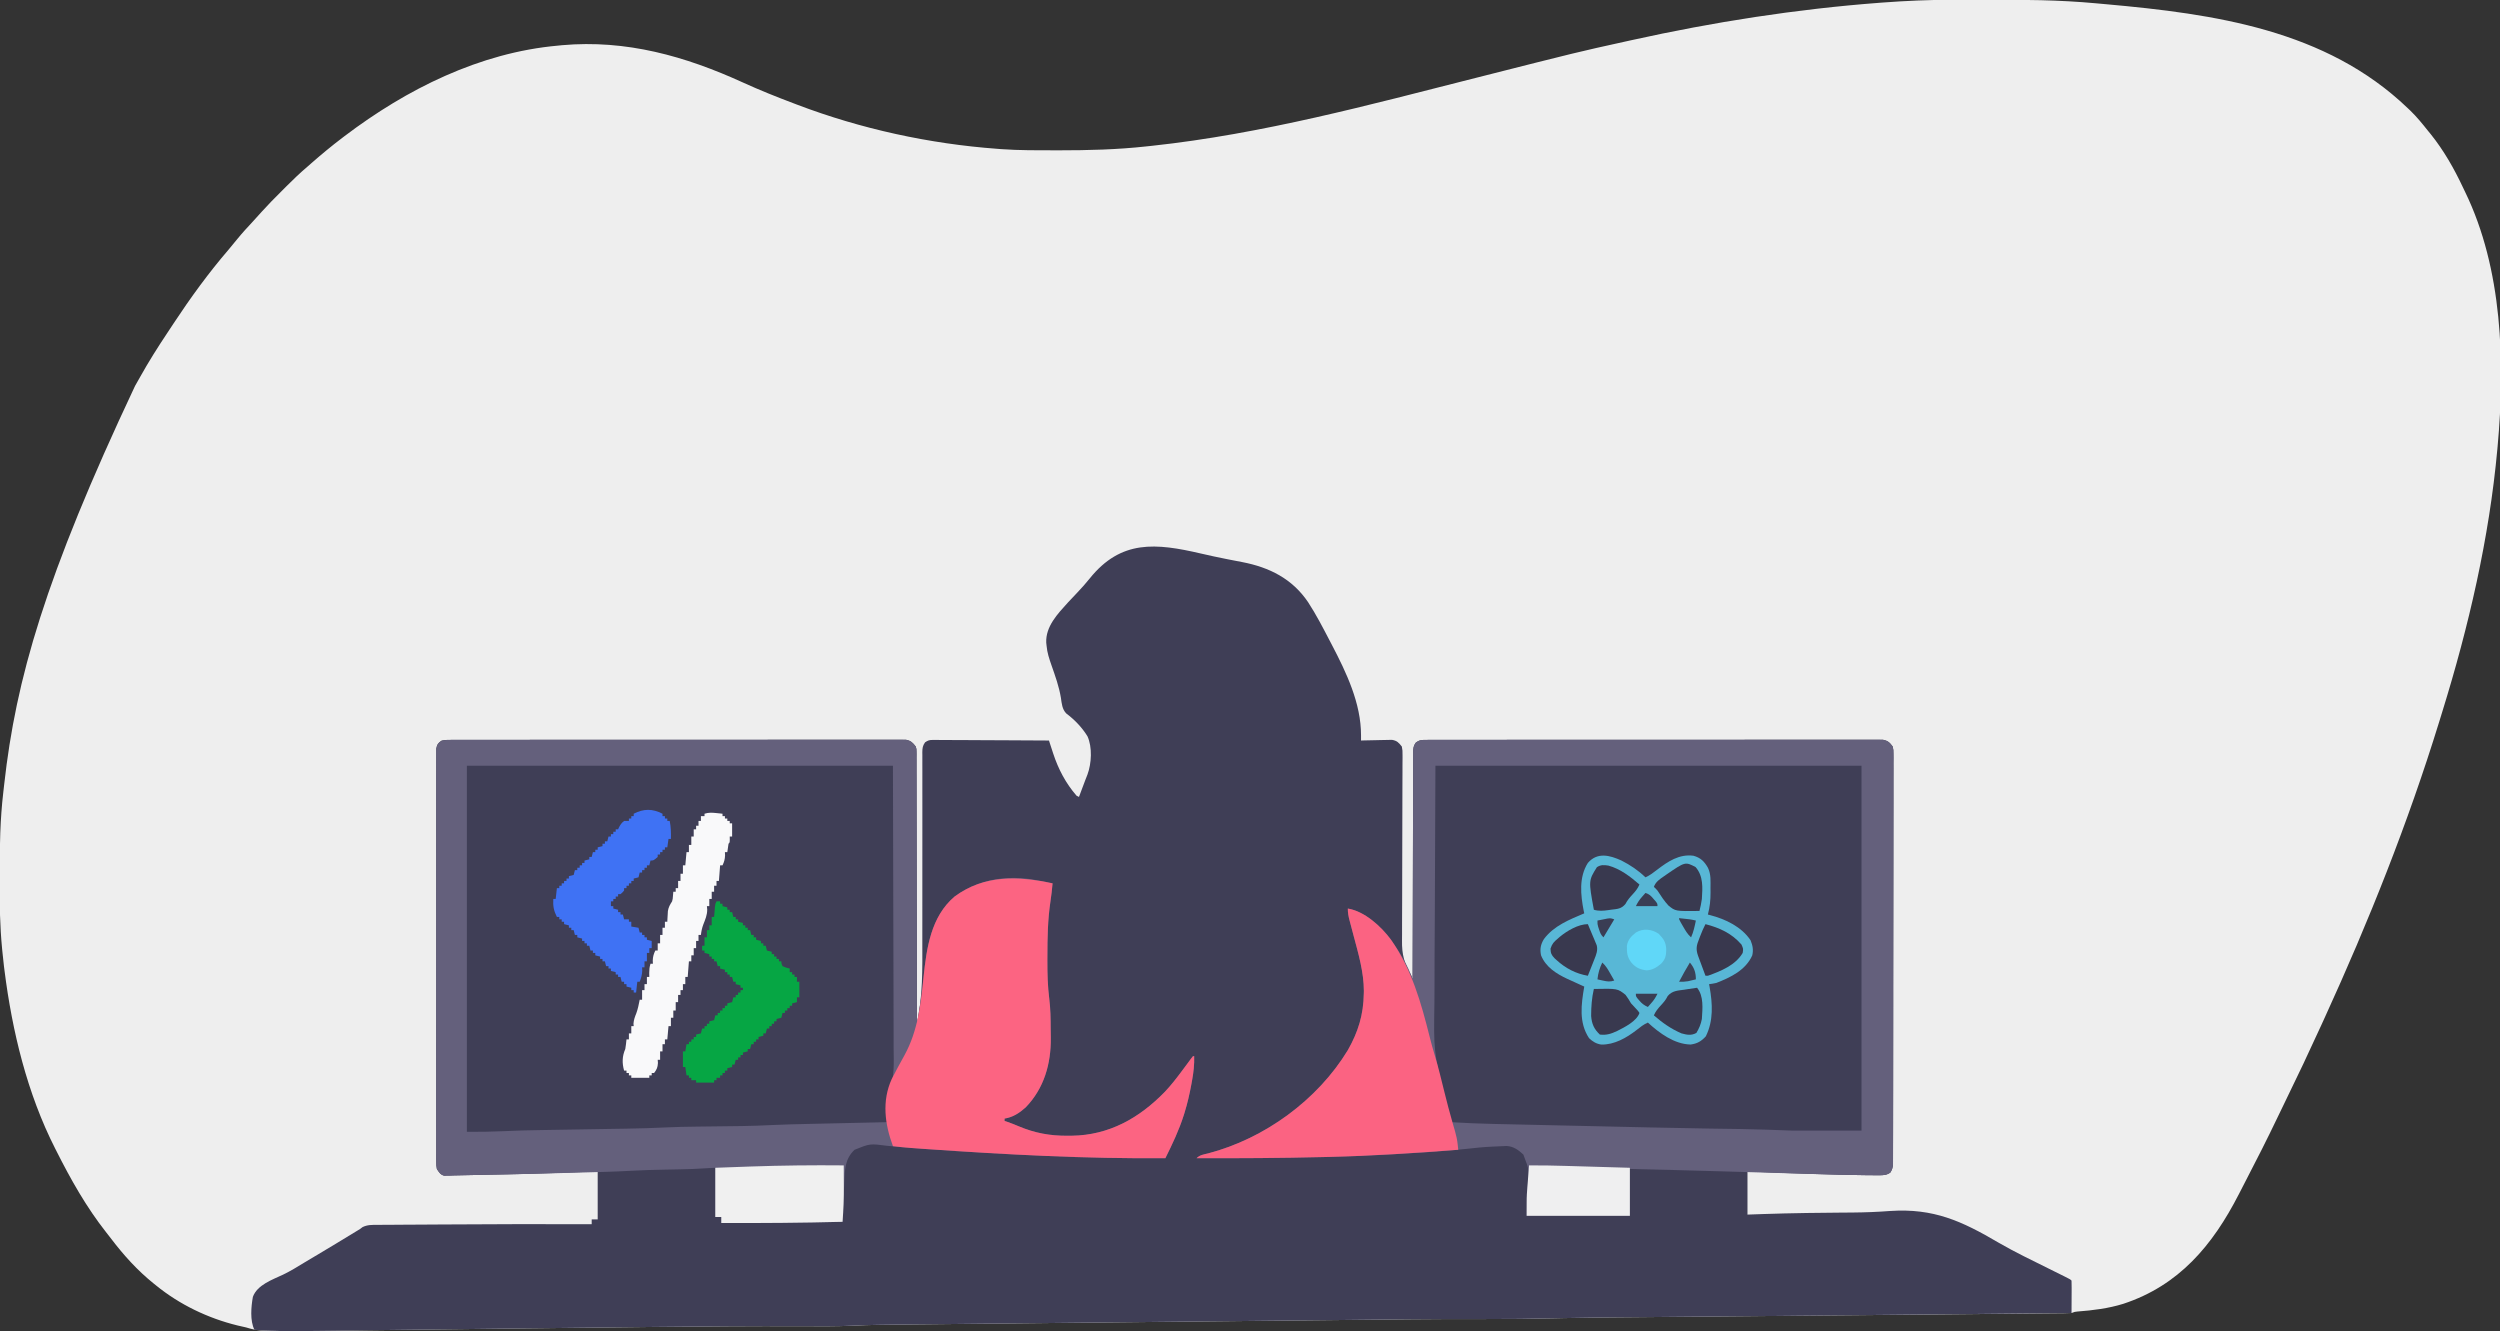 <?xml version="1.0" encoding="UTF-8"?>
<svg version="1.1" xmlns="http://www.w3.org/2000/svg" width="2083" height="1109">
<rect width="100%" height="100%" fill="#333333" stroke="none"/>
<path d="M0 0 C1.944 -0.007 3.889 -0.014 5.833 -0.021 C12.008 -0.041 18.184 -0.046 24.359 -0.047 C25.412 -0.047 26.464 -0.048 27.548 -0.048 C58.24 -0.055 88.81 0.087 119.394 2.95 C122.247 3.216 125.1 3.47 127.955 3.723 C218.229 11.821 311.033 24.997 379.109 90.203 C380.235 91.267 380.235 91.267 381.383 92.352 C386.78 97.578 391.449 103.321 396.109 109.203 C397.283 110.634 397.283 110.634 398.48 112.094 C409.256 125.541 417.862 140.65 425.178 156.226 C425.802 157.551 426.435 158.872 427.076 160.188 C458.21 224.252 460.457 302.551 454.109 372.203 C454.049 372.877 453.988 373.551 453.925 374.246 C447.146 448.74 430.043 522.215 407.93 593.552 C407.101 596.229 406.278 598.907 405.455 601.586 C379.521 685.847 346.663 768.128 309.995 848.267 C309.026 850.385 308.06 852.505 307.093 854.625 C297.376 875.925 287.389 897.077 277.088 918.101 C274.89 922.59 272.718 927.091 270.566 931.602 C262.121 949.285 253.255 966.725 244.227 984.117 C242.269 987.89 240.328 991.67 238.391 995.453 C216.699 1037.708 188.764 1071.222 142.187 1086.562 C129.686 1090.418 117.008 1091.993 104 1092.969 C101.888 1093.167 101.888 1093.167 99.109 1094.203 C96.968 1094.314 94.823 1094.365 92.679 1094.386 C92.019 1094.393 91.36 1094.401 90.681 1094.409 C88.456 1094.433 86.23 1094.451 84.005 1094.469 C82.398 1094.485 80.791 1094.501 79.184 1094.518 C74.751 1094.564 70.317 1094.604 65.884 1094.643 C61.095 1094.686 56.307 1094.734 51.519 1094.782 C43.189 1094.864 34.859 1094.943 26.53 1095.019 C14.407 1095.13 2.285 1095.247 -9.837 1095.365 C-55.603 1095.811 -101.369 1096.227 -147.135 1096.642 C-155.71 1096.719 -164.286 1096.798 -172.862 1096.876 C-176.492 1096.909 -180.122 1096.942 -183.752 1096.975 C-186.153 1096.997 -188.555 1097.019 -190.956 1097.041 C-205.001 1097.169 -219.047 1097.295 -233.092 1097.417 C-241.969 1097.494 -250.846 1097.573 -259.723 1097.654 C-264.824 1097.7 -269.925 1097.745 -275.027 1097.788 C-280.634 1097.835 -286.24 1097.885 -291.847 1097.938 C-292.756 1097.946 -293.664 1097.955 -294.6 1097.964 C-304.825 1098.064 -315.046 1098.213 -325.268 1098.455 C-326.224 1098.477 -327.181 1098.5 -328.167 1098.523 C-329.131 1098.546 -330.095 1098.569 -331.088 1098.593 C-350.85 1099.061 -370.595 1099.268 -390.363 1099.229 C-410.913 1099.189 -431.459 1099.246 -452.008 1099.447 C-452.668 1099.453 -453.328 1099.46 -454.008 1099.466 C-462.278 1099.547 -470.548 1099.633 -478.818 1099.72 C-486.31 1099.8 -493.802 1099.875 -501.294 1099.951 C-515.74 1100.097 -530.186 1100.246 -544.632 1100.397 C-557.111 1100.527 -569.591 1100.656 -582.07 1100.785 C-583.316 1100.797 -583.316 1100.797 -584.587 1100.81 C-587.947 1100.845 -591.307 1100.879 -594.667 1100.914 C-624.561 1101.221 -654.454 1101.531 -684.348 1101.844 C-708.851 1102.099 -733.354 1102.351 -757.857 1102.6 C-775.514 1102.779 -793.17 1102.96 -810.826 1103.144 C-812.824 1103.165 -814.822 1103.186 -816.82 1103.207 C-817.795 1103.217 -818.769 1103.227 -819.774 1103.238 C-826.526 1103.308 -833.277 1103.376 -840.029 1103.444 C-848.089 1103.525 -856.148 1103.608 -864.208 1103.695 C-868.192 1103.738 -872.177 1103.78 -876.162 1103.818 C-889.322 1103.946 -902.469 1104.082 -915.617 1104.732 C-930.159 1105.429 -944.704 1105.257 -959.258 1105.196 C-1000.503 1105.03 -1041.742 1105.38 -1082.984 1105.824 C-1083.723 1105.832 -1084.461 1105.84 -1085.222 1105.848 C-1103.513 1106.044 -1121.805 1106.248 -1140.097 1106.456 C-1151.762 1106.589 -1163.426 1106.719 -1175.091 1106.846 C-1175.861 1106.854 -1176.632 1106.863 -1177.425 1106.871 C-1180.529 1106.905 -1183.632 1106.939 -1186.736 1106.973 C-1252.627 1107.678 -1252.627 1107.678 -1318.516 1108.524 C-1319.379 1108.536 -1320.242 1108.548 -1321.132 1108.561 C-1329.325 1108.677 -1337.518 1108.798 -1345.71 1108.927 C-1358.162 1109.12 -1370.611 1109.241 -1383.064 1109.252 C-1384.296 1109.253 -1385.527 1109.255 -1386.796 1109.257 C-1393.648 1109.251 -1400.483 1109.144 -1407.328 1108.828 C-1408.349 1108.783 -1408.349 1108.783 -1409.391 1108.736 C-1413.793 1108.465 -1417.685 1107.49 -1421.891 1106.203 C-1424.265 1105.659 -1426.64 1105.118 -1429.016 1104.578 C-1453.539 1098.58 -1477.319 1087.161 -1496.891 1071.203 C-1497.761 1070.508 -1497.761 1070.508 -1498.648 1069.799 C-1512.387 1058.769 -1523.984 1045.896 -1534.607 1031.885 C-1535.869 1030.232 -1537.151 1028.596 -1538.441 1026.965 C-1554.903 1006.074 -1567.959 982.91 -1579.891 959.203 C-1580.256 958.487 -1580.622 957.771 -1580.998 957.033 C-1604.245 911.23 -1616.718 859.547 -1623.141 808.828 C-1623.292 807.644 -1623.443 806.459 -1623.598 805.239 C-1624.077 801.231 -1624.499 797.22 -1624.891 793.203 C-1625.021 791.886 -1625.021 791.886 -1625.155 790.543 C-1626.945 771.952 -1627.254 753.432 -1627.209 734.775 C-1627.203 732.417 -1627.2 730.06 -1627.198 727.702 C-1627.161 705.165 -1626.786 682.774 -1624.144 660.368 C-1623.877 658.085 -1623.623 655.801 -1623.371 653.516 C-1613.671 566.437 -1589.571 481.325 -1514.411 321.838 C-1512.898 319.216 -1511.417 316.579 -1509.945 313.934 C-1503.067 301.617 -1495.591 289.779 -1487.775 278.038 C-1485.935 275.269 -1484.107 272.493 -1482.281 269.715 C-1468.175 248.306 -1453.117 227.599 -1436.398 208.145 C-1434.032 205.369 -1431.737 202.547 -1429.453 199.703 C-1425.202 194.479 -1420.68 189.55 -1416.078 184.637 C-1413.605 181.996 -1411.201 179.3 -1408.801 176.594 C-1403.709 170.925 -1398.367 165.528 -1392.97 160.152 C-1391.323 158.511 -1389.682 156.864 -1388.041 155.217 C-1382.496 149.668 -1376.877 144.278 -1370.891 139.203 C-1369.699 138.158 -1368.509 137.111 -1367.32 136.062 C-1359.057 128.818 -1350.643 121.848 -1341.891 115.203 C-1341.185 114.666 -1340.478 114.128 -1339.751 113.575 C-1288.103 74.442 -1227.221 44.019 -1161.891 38.203 C-1160.827 38.094 -1159.764 37.984 -1158.668 37.871 C-1105.118 33.084 -1055.996 46.977 -1007.772 68.988 C-994.009 75.26 -980.047 80.872 -965.891 86.203 C-964.358 86.788 -964.358 86.788 -962.795 87.385 C-909.612 107.617 -852.626 120.026 -795.891 124.203 C-794.814 124.29 -793.738 124.377 -792.629 124.466 C-777.386 125.545 -762.102 125.449 -746.828 125.453 C-746.084 125.454 -745.341 125.454 -744.574 125.454 C-720.227 125.462 -696.111 124.857 -671.891 122.203 C-670.306 122.035 -668.722 121.867 -667.138 121.699 C-575.304 111.828 -485.909 87.581 -396.612 64.936 C-312.043 43.489 -312.043 43.489 -272.604 34.801 C-270.812 34.406 -269.02 34.01 -267.228 33.613 C-199.23 18.55 -130.285 7.779 -60.828 2.516 C-59.622 2.424 -59.622 2.424 -58.391 2.331 C-38.934 0.873 -19.512 0.044 0 0 Z " fill="#EEEEEE" transform="translate(1626.891,-0.203)"/>
<path d="M0 0 C7.157 1.653 14.321 3.217 21.529 4.633 C22.278 4.781 23.026 4.929 23.798 5.082 C27.399 5.795 31.003 6.494 34.611 7.171 C57.247 11.551 76.199 21.024 89.408 40.52 C96.158 50.866 101.824 61.891 107.533 72.832 C108.335 74.361 108.335 74.361 109.154 75.92 C121.299 99.176 133.619 124.813 133.545 151.605 C133.543 152.401 133.541 153.197 133.54 154.017 C133.537 154.616 133.535 155.215 133.533 155.832 C134.385 155.806 135.238 155.78 136.116 155.753 C139.293 155.667 142.47 155.605 145.648 155.557 C147.021 155.532 148.393 155.498 149.766 155.455 C151.743 155.394 153.722 155.368 155.701 155.344 C156.89 155.318 158.078 155.291 159.303 155.264 C163.582 156.016 164.839 157.467 167.533 160.832 C168.144 164.172 168.144 164.172 168.125 168.059 C168.13 169.134 168.13 169.134 168.135 170.232 C168.141 172.63 168.111 175.027 168.081 177.426 C168.078 179.147 168.078 180.869 168.079 182.591 C168.078 186.298 168.061 190.005 168.033 193.712 C167.989 199.585 167.986 205.457 167.989 211.33 C167.992 225.924 167.945 240.518 167.88 255.112 C167.83 266.441 167.795 277.77 167.809 289.099 C167.814 294.926 167.787 300.751 167.735 306.577 C167.71 310.22 167.714 313.863 167.726 317.507 C167.726 319.183 167.714 320.859 167.688 322.535 C167.519 334.24 169.592 341.695 175.533 351.832 C175.863 352.822 176.193 353.812 176.533 354.832 C176.534 353.831 176.536 352.829 176.537 351.798 C176.574 327.453 176.633 303.109 176.717 278.765 C176.757 266.992 176.789 255.219 176.804 243.447 C176.817 233.188 176.844 222.929 176.888 212.67 C176.91 207.236 176.926 201.802 176.925 196.368 C176.924 191.256 176.942 186.145 176.974 181.033 C176.983 179.154 176.984 177.276 176.979 175.397 C176.972 172.836 176.99 170.277 177.014 167.716 C177.006 166.969 176.998 166.222 176.99 165.452 C177.044 162.249 177.223 160.251 179.154 157.643 C182.294 155.253 184.176 155.33 188.102 155.326 C188.764 155.32 189.425 155.314 190.107 155.307 C192.334 155.292 194.559 155.305 196.786 155.317 C198.395 155.312 200.003 155.305 201.612 155.296 C206.04 155.278 210.468 155.284 214.896 155.294 C219.668 155.301 224.44 155.285 229.213 155.272 C238.565 155.251 247.918 155.251 257.27 155.259 C264.87 155.265 272.469 155.264 280.069 155.258 C281.149 155.257 282.23 155.256 283.343 155.255 C285.537 155.253 287.732 155.251 289.927 155.25 C310.521 155.233 331.115 155.242 351.71 155.258 C370.562 155.273 389.415 155.259 408.268 155.23 C427.613 155.2 446.957 155.189 466.302 155.199 C468.489 155.2 470.676 155.201 472.863 155.202 C474.478 155.203 474.478 155.203 476.124 155.203 C483.716 155.206 491.308 155.196 498.9 155.181 C508.15 155.164 517.4 155.164 526.65 155.186 C531.371 155.198 536.093 155.201 540.814 155.182 C545.134 155.165 549.453 155.172 553.773 155.196 C555.338 155.201 556.904 155.198 558.469 155.185 C560.593 155.169 562.714 155.183 564.838 155.206 C566.019 155.206 567.199 155.206 568.416 155.206 C572.557 156.038 574.026 157.473 576.533 160.832 C577.156 163.699 577.156 163.699 577.154 166.918 C577.171 168.763 577.171 168.763 577.188 170.646 C577.175 172.008 577.161 173.37 577.148 174.732 C577.151 176.181 577.157 177.63 577.165 179.08 C577.18 183.063 577.164 187.045 577.143 191.028 C577.125 195.324 577.136 199.619 577.144 203.914 C577.155 212.328 577.139 220.742 577.114 229.156 C577.086 238.95 577.085 248.744 577.085 258.538 C577.084 276.01 577.059 293.481 577.02 310.953 C576.983 327.916 576.961 344.879 576.958 361.842 C576.958 362.886 576.958 363.931 576.958 365.008 C576.958 366.051 576.958 367.094 576.957 368.169 C576.957 370.268 576.957 372.368 576.956 374.468 C576.956 375.504 576.956 376.54 576.956 377.607 C576.952 393.759 576.934 409.912 576.914 426.065 C576.907 431.924 576.902 437.784 576.899 443.643 C576.894 452.936 576.882 462.228 576.858 471.521 C576.846 475.769 576.838 480.016 576.839 484.264 C576.839 488.149 576.83 492.034 576.814 495.92 C576.809 497.328 576.808 498.736 576.811 500.145 C576.814 502.054 576.804 503.963 576.793 505.872 C576.791 506.934 576.789 507.996 576.787 509.09 C576.529 511.871 576.032 513.498 574.533 515.832 C571.408 518.004 568.72 518.078 564.979 518.06 C563.295 518.058 563.295 518.058 561.578 518.056 C559.748 518.036 559.748 518.036 557.881 518.016 C556.6 518.008 555.318 518.001 553.999 517.993 C539.365 517.889 524.738 517.438 510.112 516.963 C507.237 516.871 504.362 516.784 501.487 516.696 C486.16 516.23 470.845 515.665 455.533 514.832 C455.533 526.712 455.533 538.592 455.533 550.832 C459.925 550.679 464.317 550.525 468.842 550.367 C480.437 549.983 492.03 549.695 503.631 549.516 C504.351 549.504 505.071 549.493 505.813 549.481 C514.295 549.35 522.776 549.256 531.259 549.2 C534.504 549.177 537.749 549.151 540.994 549.125 C541.793 549.119 542.591 549.113 543.414 549.107 C553.778 549.02 564.046 548.602 574.385 547.82 C610.618 545.402 634.109 556.197 664.757 574.224 C678.355 582.101 692.586 588.916 706.658 595.895 C710.037 597.571 713.414 599.249 716.791 600.93 C717.557 601.309 718.324 601.688 719.113 602.078 C724.42 604.719 724.42 604.719 725.533 605.832 C725.621 607.832 725.64 609.834 725.631 611.836 C725.626 613.658 725.626 613.658 725.621 615.518 C725.612 616.797 725.604 618.076 725.595 619.395 C725.591 620.678 725.586 621.961 725.582 623.283 C725.57 626.466 725.553 629.649 725.533 632.832 C700.321 633.092 675.109 633.349 649.897 633.606 C644.391 633.662 638.886 633.718 633.38 633.774 C579.549 634.324 525.718 634.856 471.886 635.342 C466.991 635.386 462.096 635.43 457.201 635.475 C451.153 635.53 445.105 635.584 439.057 635.639 C437.87 635.65 436.684 635.661 435.462 635.672 C421.419 635.799 407.376 635.924 393.332 636.046 C384.455 636.123 375.578 636.202 366.701 636.283 C361.6 636.329 356.498 636.374 351.397 636.417 C345.79 636.464 340.183 636.514 334.576 636.567 C333.214 636.579 333.214 636.579 331.823 636.593 C321.599 636.693 311.378 636.842 301.156 637.084 C300.199 637.106 299.243 637.129 298.257 637.152 C297.293 637.175 296.329 637.198 295.335 637.221 C275.573 637.69 255.829 637.897 236.061 637.858 C215.51 637.818 194.965 637.875 174.415 638.076 C173.425 638.085 173.425 638.085 172.415 638.095 C164.145 638.176 155.875 638.262 147.605 638.349 C140.113 638.429 132.621 638.504 125.129 638.58 C110.684 638.726 96.238 638.875 81.792 639.026 C69.312 639.156 56.833 639.285 44.353 639.414 C43.523 639.422 42.692 639.431 41.836 639.439 C38.476 639.474 35.116 639.508 31.756 639.543 C1.863 639.85 -28.031 640.16 -57.924 640.472 C-82.427 640.728 -106.931 640.98 -131.434 641.229 C-149.09 641.408 -166.747 641.589 -184.403 641.773 C-186.401 641.794 -188.398 641.815 -190.396 641.836 C-191.371 641.846 -192.346 641.856 -193.35 641.867 C-200.102 641.937 -206.854 642.005 -213.606 642.073 C-221.665 642.154 -229.725 642.237 -237.784 642.324 C-241.769 642.367 -245.753 642.409 -249.738 642.447 C-262.899 642.575 -276.046 642.711 -289.193 643.361 C-303.736 644.058 -318.281 643.886 -332.835 643.825 C-374.08 643.659 -415.319 644.009 -456.561 644.453 C-457.299 644.461 -458.037 644.469 -458.798 644.477 C-477.09 644.673 -495.382 644.877 -513.673 645.085 C-525.338 645.218 -537.003 645.348 -548.668 645.475 C-549.438 645.483 -550.208 645.492 -551.002 645.5 C-554.105 645.534 -557.209 645.568 -560.313 645.602 C-626.203 646.306 -626.203 646.306 -692.092 647.153 C-692.955 647.165 -693.819 647.177 -694.708 647.19 C-702.901 647.306 -711.094 647.427 -719.286 647.556 C-731.729 647.749 -744.17 647.873 -756.614 647.888 C-758.455 647.892 -758.455 647.892 -760.334 647.897 C-769.739 647.892 -779.09 647.544 -788.467 646.832 C-792.297 639.172 -791.223 627.584 -789.767 619.368 C-786.089 609.363 -773.655 605.143 -764.592 600.858 C-758.309 597.843 -752.415 594.166 -746.469 590.546 C-743.808 588.933 -741.129 587.349 -738.45 585.765 C-726.6 578.763 -714.846 571.601 -703.097 564.432 C-702.229 563.904 -701.361 563.376 -700.467 562.832 C-699.784 562.313 -699.102 561.794 -698.399 561.259 C-694.228 559.229 -690.514 559.392 -685.932 559.4 C-684.971 559.389 -684.01 559.379 -683.019 559.369 C-679.814 559.338 -676.61 559.329 -673.405 559.32 C-671.131 559.303 -668.857 559.285 -666.583 559.266 C-660.475 559.218 -654.367 559.188 -648.259 559.162 C-643.216 559.139 -638.173 559.104 -633.131 559.069 C-591.244 558.781 -549.355 558.703 -507.467 558.832 C-507.467 557.512 -507.467 556.192 -507.467 554.832 C-505.817 554.832 -504.167 554.832 -502.467 554.832 C-502.467 541.632 -502.467 528.432 -502.467 514.832 C-505.701 514.965 -508.936 515.098 -512.268 515.234 C-540.919 516.389 -569.562 517.293 -598.234 517.703 C-603.248 517.775 -608.261 517.87 -613.274 518.012 C-616.317 518.094 -619.361 518.148 -622.405 518.207 C-623.922 518.264 -623.922 518.264 -625.47 518.323 C-626.365 518.334 -627.26 518.344 -628.182 518.355 C-628.926 518.375 -629.669 518.395 -630.436 518.416 C-633.624 517.5 -634.657 515.537 -636.467 512.832 C-636.968 509.952 -636.968 509.952 -636.97 506.715 C-636.981 505.478 -636.991 504.241 -637.002 502.966 C-636.993 501.596 -636.984 500.226 -636.975 498.856 C-636.98 497.399 -636.986 495.941 -636.994 494.484 C-637.011 490.478 -637.002 486.473 -636.99 482.467 C-636.981 478.147 -636.995 473.827 -637.006 469.507 C-637.024 461.045 -637.02 452.583 -637.008 444.121 C-636.999 437.245 -636.998 430.369 -637.002 423.493 C-637.003 422.515 -637.004 421.537 -637.004 420.53 C-637.005 418.544 -637.007 416.557 -637.008 414.571 C-637.019 395.937 -637.006 377.303 -636.985 358.669 C-636.967 342.672 -636.97 326.675 -636.989 310.677 C-637.01 292.109 -637.018 273.541 -637.006 254.974 C-637.005 252.995 -637.004 251.016 -637.002 249.037 C-637.001 247.577 -637.001 247.577 -637 246.087 C-636.997 239.216 -637.003 232.346 -637.012 225.476 C-637.023 217.108 -637.02 208.739 -636.999 200.371 C-636.989 196.099 -636.985 191.827 -636.998 187.555 C-637.01 183.647 -637.003 179.74 -636.982 175.833 C-636.977 174.416 -636.98 173 -636.989 171.583 C-637.001 169.663 -636.987 167.743 -636.97 165.823 C-636.97 164.755 -636.969 163.687 -636.968 162.587 C-636.322 159.037 -635.418 157.888 -632.467 155.832 C-629.475 155.329 -629.475 155.329 -625.898 155.326 C-625.236 155.32 -624.575 155.314 -623.893 155.307 C-621.666 155.292 -619.441 155.305 -617.214 155.317 C-615.605 155.312 -613.997 155.305 -612.388 155.296 C-607.96 155.278 -603.532 155.284 -599.104 155.294 C-594.332 155.301 -589.56 155.285 -584.787 155.272 C-575.435 155.251 -566.082 155.251 -556.73 155.259 C-549.13 155.265 -541.531 155.264 -533.931 155.258 C-532.311 155.256 -532.311 155.256 -530.657 155.255 C-528.463 155.253 -526.268 155.251 -524.073 155.25 C-503.479 155.233 -482.885 155.242 -462.29 155.258 C-443.438 155.273 -424.585 155.259 -405.732 155.23 C-386.387 155.2 -367.043 155.189 -347.698 155.199 C-345.511 155.2 -343.324 155.201 -341.137 155.202 C-339.522 155.203 -339.522 155.203 -337.876 155.203 C-330.284 155.206 -322.692 155.196 -315.1 155.181 C-305.85 155.164 -296.6 155.164 -287.35 155.186 C-282.629 155.198 -277.907 155.201 -273.186 155.182 C-268.866 155.165 -264.547 155.172 -260.227 155.196 C-258.662 155.201 -257.096 155.198 -255.531 155.185 C-253.407 155.169 -251.286 155.183 -249.162 155.206 C-247.981 155.206 -246.801 155.206 -245.584 155.206 C-241.493 156.027 -240.002 157.576 -237.467 160.832 C-236.84 162.934 -236.84 162.934 -236.836 165.055 C-236.823 165.87 -236.809 166.684 -236.795 167.523 C-236.806 168.408 -236.817 169.292 -236.828 170.203 C-236.815 171.624 -236.815 171.624 -236.802 173.074 C-236.781 176.252 -236.794 179.428 -236.808 182.605 C-236.799 184.881 -236.789 187.158 -236.776 189.434 C-236.748 195.618 -236.75 201.801 -236.758 207.985 C-236.761 214.446 -236.736 220.906 -236.714 227.367 C-236.681 238.213 -236.665 249.058 -236.663 259.903 C-236.66 271.073 -236.647 282.243 -236.62 293.413 C-236.618 294.102 -236.616 294.79 -236.615 295.5 C-236.606 298.955 -236.597 302.41 -236.589 305.865 C-236.516 334.52 -236.48 363.176 -236.467 391.832 C-231.56 368.821 -231.921 346.059 -231.991 322.63 C-232.003 316.907 -231.989 311.185 -231.977 305.463 C-231.95 290.982 -231.957 276.501 -231.967 262.02 C-231.978 246.307 -231.983 230.594 -231.95 214.881 C-231.936 208.083 -231.942 201.284 -231.963 194.485 C-231.972 190.274 -231.965 186.063 -231.953 181.852 C-231.951 179.898 -231.955 177.943 -231.967 175.989 C-231.983 173.327 -231.974 170.666 -231.959 168.003 C-231.975 166.838 -231.975 166.838 -231.991 165.65 C-231.948 162.212 -231.72 160.188 -229.706 157.351 C-227.237 155.676 -226.099 155.336 -223.152 155.351 C-222.296 155.346 -221.441 155.34 -220.56 155.334 C-219.165 155.356 -219.165 155.356 -217.741 155.378 C-216.756 155.377 -215.77 155.377 -214.755 155.376 C-211.497 155.379 -208.24 155.41 -204.983 155.441 C-202.724 155.449 -200.465 155.455 -198.206 155.459 C-192.262 155.474 -186.317 155.513 -180.373 155.557 C-174.306 155.598 -168.24 155.617 -162.174 155.637 C-150.272 155.68 -138.369 155.748 -126.467 155.832 C-126.078 157.034 -125.689 158.236 -125.289 159.475 C-124.761 161.086 -124.233 162.698 -123.705 164.309 C-123.451 165.097 -123.197 165.885 -122.935 166.698 C-118.67 179.656 -112.46 191.515 -103.467 201.832 C-102.807 202.162 -102.147 202.492 -101.467 202.832 C-99.677 198.164 -97.92 193.486 -96.198 188.792 C-95.625 187.255 -95.019 185.73 -94.401 184.211 C-90.98 174.94 -90.235 161.372 -94.405 152.27 C-98.945 144.9 -105.146 138.46 -112.057 133.281 C-115.522 129.72 -115.836 124.923 -116.53 120.207 C-118.063 110.896 -121.216 102.119 -124.331 93.238 C-126.243 87.741 -127.982 82.643 -128.467 76.832 C-128.557 76.001 -128.648 75.169 -128.74 74.312 C-129.339 60.806 -119.228 50.282 -110.641 40.82 C-108.078 38.061 -105.492 35.325 -102.891 32.601 C-99.263 28.792 -95.818 24.938 -92.53 20.832 C-66.312 -11.758 -37.182 -8.614 0 0 Z " fill="#3F3E56" transform="translate(1000.467,461.168)"/>
<path d="M0 0 C0.662 -0.006 1.323 -0.012 2.005 -0.019 C4.232 -0.034 6.457 -0.021 8.684 -0.009 C10.293 -0.014 11.901 -0.021 13.51 -0.03 C17.938 -0.048 22.366 -0.042 26.794 -0.031 C31.566 -0.024 36.339 -0.04 41.111 -0.053 C50.463 -0.075 59.816 -0.075 69.168 -0.067 C76.768 -0.06 84.367 -0.062 91.967 -0.068 C93.587 -0.069 93.587 -0.069 95.241 -0.071 C97.435 -0.073 99.63 -0.074 101.825 -0.076 C122.419 -0.093 143.013 -0.084 163.608 -0.067 C182.46 -0.053 201.313 -0.067 220.166 -0.096 C239.511 -0.126 258.856 -0.137 278.2 -0.127 C280.387 -0.126 282.574 -0.125 284.761 -0.124 C286.376 -0.123 286.376 -0.123 288.022 -0.123 C295.614 -0.12 303.206 -0.13 310.798 -0.145 C320.048 -0.162 329.298 -0.162 338.548 -0.139 C343.269 -0.128 347.991 -0.125 352.712 -0.144 C357.032 -0.16 361.351 -0.154 365.671 -0.129 C367.236 -0.125 368.802 -0.128 370.367 -0.141 C372.491 -0.157 374.612 -0.143 376.736 -0.12 C377.917 -0.12 379.097 -0.12 380.314 -0.119 C384.405 0.702 385.896 2.25 388.431 5.506 C389.058 7.608 389.058 7.608 389.062 9.729 C389.075 10.544 389.089 11.358 389.103 12.198 C389.092 13.082 389.081 13.966 389.07 14.877 C389.083 16.298 389.083 16.298 389.096 17.749 C389.118 20.926 389.104 24.102 389.09 27.279 C389.099 29.555 389.11 31.832 389.122 34.109 C389.15 40.292 389.148 46.475 389.14 52.659 C389.137 59.12 389.162 65.581 389.184 72.041 C389.217 82.887 389.233 93.732 389.235 104.577 C389.238 115.747 389.251 126.917 389.278 138.087 C389.28 138.776 389.282 139.464 389.283 140.174 C389.292 143.629 389.301 147.084 389.309 150.539 C389.382 179.195 389.418 207.85 389.431 236.506 C390.082 232.496 390.73 228.486 391.377 224.475 C391.56 223.346 391.744 222.216 391.933 221.052 C393.171 213.357 394.154 205.705 394.869 197.944 C397.418 173.595 401.007 147.289 420.802 130.494 C439.194 116.928 461.095 113.003 483.498 115.903 C489.846 116.914 496.148 118.151 502.431 119.506 C501.98 124.511 501.462 129.483 500.677 134.448 C498.388 149.8 498.126 165.007 498.119 180.506 C498.114 182.081 498.114 182.081 498.108 183.688 C498.088 194.52 498.33 205.147 499.699 215.897 C500.7 224.032 500.839 232.148 500.857 240.337 C500.868 242.94 500.918 245.539 500.968 248.141 C501.177 269.855 495.382 290.308 480.021 306.19 C474.765 310.89 469.455 314.387 462.431 315.506 C462.431 316.166 462.431 316.826 462.431 317.506 C463.736 317.926 463.736 317.926 465.068 318.354 C468.199 319.427 471.204 320.637 474.244 321.944 C487.671 327.559 500.129 329.892 514.744 329.819 C515.93 329.813 517.117 329.807 518.34 329.802 C549.516 329.371 574.675 315.118 596.005 293.19 C601.26 287.644 605.879 281.631 610.431 275.506 C610.869 274.919 611.307 274.332 611.758 273.727 C612.193 273.144 612.627 272.56 613.076 271.959 C613.494 271.399 613.913 270.838 614.344 270.261 C615.486 268.725 616.619 267.182 617.751 265.639 C618.583 264.583 618.583 264.583 619.431 263.506 C619.761 263.506 620.091 263.506 620.431 263.506 C620.63 270.434 619.922 276.822 618.681 283.631 C618.499 284.645 618.317 285.658 618.13 286.702 C616.641 294.778 614.865 302.655 612.431 310.506 C612.233 311.146 612.035 311.786 611.831 312.446 C607.871 325.008 602.277 336.725 596.431 348.506 C530.214 349.071 463.778 345.518 397.744 340.944 C396.899 340.886 396.055 340.828 395.185 340.768 C384.945 340.057 374.728 339.194 364.513 338.177 C350.276 336.316 350.276 336.316 337.431 341.506 C329.327 349.258 329.345 358.059 328.896 368.596 C328.831 370.013 328.831 370.013 328.766 371.458 C328.63 374.453 328.499 377.448 328.369 380.444 C328.277 382.483 328.185 384.523 328.093 386.563 C327.869 391.544 327.649 396.525 327.431 401.506 C293.759 402.373 260.113 402.64 226.431 402.506 C226.431 400.856 226.431 399.206 226.431 397.506 C224.781 397.506 223.131 397.506 221.431 397.506 C221.431 383.976 221.431 370.446 221.431 356.506 C215.161 356.836 208.891 357.166 202.431 357.506 C198.97 357.621 195.517 357.726 192.056 357.787 C191.196 357.806 190.335 357.824 189.449 357.843 C185.888 357.919 182.326 357.989 178.765 358.058 C169.738 358.239 160.726 358.451 151.712 358.975 C137.908 359.767 124.08 360.065 110.26 360.442 C107.908 360.507 105.556 360.572 103.204 360.637 C77.873 361.339 52.541 361.992 27.203 362.377 C22.369 362.451 17.538 362.549 12.706 362.686 C9.635 362.769 6.564 362.823 3.494 362.881 C2.481 362.919 1.468 362.958 0.424 362.997 C-0.916 363.013 -0.916 363.013 -2.284 363.03 C-3.028 363.049 -3.771 363.069 -4.538 363.09 C-7.726 362.174 -8.759 360.211 -10.569 357.506 C-11.07 354.626 -11.07 354.626 -11.072 351.389 C-11.083 350.152 -11.093 348.915 -11.104 347.64 C-11.095 346.27 -11.086 344.9 -11.077 343.531 C-11.082 342.073 -11.088 340.616 -11.096 339.158 C-11.113 335.152 -11.104 331.147 -11.092 327.141 C-11.083 322.821 -11.097 318.501 -11.108 314.182 C-11.126 305.719 -11.122 297.257 -11.11 288.795 C-11.101 281.919 -11.1 275.043 -11.104 268.167 C-11.105 267.189 -11.105 266.212 -11.106 265.204 C-11.107 263.218 -11.109 261.231 -11.11 259.245 C-11.121 240.611 -11.108 221.977 -11.087 203.344 C-11.069 187.346 -11.072 171.349 -11.09 155.351 C-11.112 136.783 -11.12 118.216 -11.108 99.648 C-11.107 97.669 -11.106 95.69 -11.104 93.711 C-11.104 92.738 -11.103 91.764 -11.102 90.761 C-11.099 83.891 -11.105 77.02 -11.114 70.15 C-11.125 61.782 -11.122 53.413 -11.101 45.045 C-11.091 40.773 -11.086 36.501 -11.1 32.229 C-11.112 28.322 -11.105 24.414 -11.084 20.507 C-11.079 19.09 -11.082 17.674 -11.091 16.257 C-11.103 14.337 -11.089 12.417 -11.072 10.497 C-11.072 9.429 -11.071 8.361 -11.07 7.261 C-9.901 0.837 -5.927 0.006 0 0 Z M14.431 21.506 C14.431 122.156 14.431 222.806 14.431 326.506 C29.252 326.557 29.252 326.557 44.015 326.037 C55.221 325.466 66.423 325.238 77.641 325.061 C81.195 325.004 84.748 324.944 88.301 324.883 C97.116 324.732 105.932 324.588 114.747 324.444 C122.234 324.321 129.721 324.195 137.208 324.066 C140.665 324.008 144.122 323.953 147.579 323.899 C158.657 323.714 169.712 323.4 180.778 322.858 C188.674 322.476 196.557 322.309 204.462 322.225 C205.88 322.207 207.298 322.188 208.716 322.169 C213.859 322.101 219.001 322.041 224.144 321.98 C228.531 321.928 232.917 321.873 237.304 321.814 C239.299 321.789 241.293 321.767 243.288 321.746 C251.851 321.633 260.385 321.297 268.938 320.886 C278.826 320.421 288.715 320.184 298.611 319.971 C300.53 319.928 302.449 319.884 304.368 319.841 C309.336 319.728 314.304 319.619 319.272 319.51 C324.374 319.398 329.477 319.283 334.579 319.168 C344.53 318.945 354.48 318.724 364.431 318.506 C364.373 317.248 364.315 315.99 364.255 314.694 C364.208 312.965 364.163 311.235 364.119 309.506 C364.077 308.686 364.035 307.866 363.992 307.022 C363.882 301.251 364.924 296.849 366.915 291.43 C370.834 280.169 370.089 268.507 369.999 256.731 C369.997 254.116 369.998 251.5 370 248.885 C370.003 242.626 369.98 236.367 369.948 230.108 C369.912 222.856 369.908 215.603 369.904 208.351 C369.878 189.236 369.808 170.121 369.744 151.006 C369.64 108.271 369.537 65.536 369.431 21.506 C252.281 21.506 135.131 21.506 14.431 21.506 Z " fill="#64607C" transform="translate(374.569,616.494)"/>
<path d="M0 0 C0.662 -0.006 1.323 -0.012 2.005 -0.019 C4.232 -0.034 6.457 -0.021 8.684 -0.009 C10.293 -0.014 11.901 -0.021 13.51 -0.03 C17.938 -0.048 22.366 -0.042 26.794 -0.031 C31.566 -0.024 36.339 -0.04 41.111 -0.053 C50.463 -0.075 59.816 -0.075 69.168 -0.067 C76.768 -0.06 84.367 -0.062 91.967 -0.068 C93.587 -0.069 93.587 -0.069 95.241 -0.071 C97.435 -0.073 99.63 -0.074 101.825 -0.076 C122.419 -0.093 143.013 -0.084 163.608 -0.067 C182.46 -0.053 201.313 -0.067 220.166 -0.096 C239.511 -0.126 258.856 -0.137 278.2 -0.127 C280.387 -0.126 282.574 -0.125 284.761 -0.124 C286.376 -0.123 286.376 -0.123 288.022 -0.123 C295.614 -0.12 303.206 -0.13 310.798 -0.145 C320.048 -0.162 329.298 -0.162 338.548 -0.139 C343.269 -0.128 347.991 -0.125 352.712 -0.144 C357.032 -0.16 361.351 -0.154 365.671 -0.129 C367.236 -0.125 368.802 -0.128 370.367 -0.141 C372.491 -0.157 374.612 -0.143 376.736 -0.12 C377.917 -0.12 379.097 -0.12 380.314 -0.119 C384.455 0.712 385.924 2.147 388.431 5.506 C389.054 8.373 389.054 8.373 389.052 11.592 C389.069 13.437 389.069 13.437 389.086 15.32 C389.073 16.682 389.059 18.044 389.046 19.406 C389.049 20.855 389.055 22.304 389.063 23.754 C389.078 27.737 389.062 31.719 389.041 35.702 C389.023 39.998 389.035 44.293 389.042 48.588 C389.053 57.002 389.037 65.416 389.012 73.831 C388.984 83.625 388.983 93.418 388.983 103.212 C388.982 120.684 388.957 138.155 388.918 155.627 C388.881 172.59 388.859 189.553 388.857 206.516 C388.856 207.561 388.856 208.605 388.856 209.682 C388.856 210.725 388.856 211.768 388.855 212.843 C388.855 214.943 388.855 217.043 388.854 219.143 C388.854 220.178 388.854 221.214 388.854 222.281 C388.85 238.434 388.832 254.586 388.812 270.739 C388.805 276.599 388.8 282.458 388.797 288.317 C388.792 297.61 388.78 306.903 388.756 316.195 C388.744 320.443 388.736 324.69 388.737 328.938 C388.737 332.823 388.728 336.708 388.712 340.594 C388.707 342.002 388.706 343.41 388.709 344.819 C388.712 346.728 388.702 348.637 388.691 350.546 C388.689 351.608 388.687 352.67 388.685 353.764 C388.427 356.545 387.93 358.172 386.431 360.506 C383.294 362.691 380.585 362.75 376.827 362.731 C375.698 362.729 374.569 362.727 373.406 362.725 C372.18 362.711 370.954 362.698 369.691 362.684 C368.403 362.676 367.115 362.668 365.787 362.66 C351.666 362.56 337.55 362.159 323.435 361.731 C319.695 361.619 315.956 361.512 312.217 361.404 C305.136 361.2 298.055 360.991 290.975 360.781 C277.655 360.386 264.334 359.998 251.014 359.611 C247.986 359.523 244.957 359.435 241.929 359.347 C217.765 358.641 193.6 358.033 169.431 357.506 C169.431 370.376 169.431 383.246 169.431 396.506 C141.051 396.506 112.671 396.506 83.431 396.506 C83.431 388.534 83.483 381.373 84.201 373.58 C85.807 358.75 85.807 358.75 80.693 345.475 C76.575 341.69 72.605 338.712 66.854 338.339 C65.947 338.379 65.041 338.418 64.107 338.459 C62.561 338.523 62.561 338.523 60.984 338.588 C59.914 338.644 58.845 338.699 57.744 338.756 C56.724 338.796 55.705 338.836 54.656 338.877 C47.562 339.2 40.553 339.908 33.505 340.726 C24.727 341.73 15.93 342.38 7.119 343.006 C5.803 343.101 5.803 343.101 4.462 343.198 C-24.036 345.244 -52.545 346.769 -81.11 347.448 C-82.829 347.489 -84.548 347.53 -86.266 347.573 C-121.37 348.437 -156.456 348.639 -191.569 348.506 C-188.8 345.737 -185.639 345.411 -181.944 344.506 C-134.971 332.196 -90.808 300.096 -65.569 258.506 C-56.923 243.285 -52.493 228.911 -52.256 211.319 C-52.23 210.262 -52.23 210.262 -52.203 209.184 C-52.222 193.564 -56.752 178.1 -60.756 163.131 C-61.453 160.512 -62.147 157.893 -62.836 155.272 C-63.259 153.661 -63.688 152.052 -64.121 150.444 C-65.035 146.98 -65.569 144.116 -65.569 140.506 C-51.576 142.755 -37.748 155.416 -29.569 166.506 C-22.469 176.617 -15.495 187.729 -11.569 199.506 C-11.568 198.505 -11.566 197.504 -11.565 196.472 C-11.528 172.128 -11.469 147.783 -11.385 123.439 C-11.345 111.666 -11.313 99.894 -11.298 88.121 C-11.285 77.862 -11.258 67.603 -11.214 57.344 C-11.192 51.91 -11.176 46.476 -11.177 41.042 C-11.178 35.93 -11.16 30.819 -11.128 25.707 C-11.119 23.828 -11.118 21.95 -11.123 20.071 C-11.13 17.51 -11.112 14.951 -11.088 12.39 C-11.096 11.643 -11.104 10.896 -11.111 10.126 C-11.058 6.923 -10.879 4.925 -8.948 2.317 C-5.808 -0.073 -3.926 0.004 0 0 Z M7.431 21.506 C7.266 61.622 7.101 101.737 6.931 143.069 C6.858 155.682 6.785 168.294 6.71 181.29 C6.684 192.709 6.684 192.709 6.667 204.129 C6.66 209.17 6.63 214.211 6.586 219.252 C5.996 258.374 5.996 258.374 14.367 296.297 C16.781 303.579 18.589 311.063 20.431 318.506 C32.236 319.225 44.023 319.718 55.846 319.971 C57.504 320.009 59.161 320.047 60.818 320.085 C65.276 320.187 69.733 320.285 74.191 320.382 C78.94 320.487 83.689 320.594 88.439 320.701 C96.455 320.881 104.471 321.059 112.488 321.236 C120.581 321.414 128.675 321.594 136.768 321.777 C185.79 322.905 185.79 322.905 234.815 323.819 C235.522 323.83 236.229 323.841 236.957 323.853 C244.971 323.981 252.985 324.099 260.999 324.203 C275.503 324.428 289.919 324.969 304.431 325.506 C323.571 325.506 342.711 325.506 362.431 325.506 C362.431 225.186 362.431 124.866 362.431 21.506 C245.281 21.506 128.131 21.506 7.431 21.506 Z " fill="#64607C" transform="translate(1188.569,616.494)"/>
<path d="M0 0 C-0.451 5.005 -0.969 9.977 -1.754 14.941 C-4.043 30.294 -4.305 45.5 -4.312 61 C-4.316 62.05 -4.319 63.1 -4.323 64.182 C-4.343 75.014 -4.101 85.641 -2.732 96.391 C-1.731 104.525 -1.592 112.642 -1.574 120.831 C-1.563 123.433 -1.513 126.033 -1.463 128.635 C-1.254 150.349 -7.049 170.802 -22.41 186.684 C-27.666 191.384 -32.976 194.881 -40 196 C-40 196.66 -40 197.32 -40 198 C-38.695 198.42 -38.695 198.42 -37.363 198.848 C-34.232 199.921 -31.227 201.131 -28.188 202.438 C-14.76 208.053 -2.302 210.386 12.312 210.312 C13.499 210.307 14.686 210.301 15.909 210.295 C47.085 209.864 72.244 195.612 93.574 173.684 C98.829 168.138 103.448 162.125 108 156 C108.438 155.413 108.876 154.826 109.327 154.221 C109.762 153.637 110.196 153.054 110.645 152.453 C111.063 151.893 111.482 151.332 111.913 150.754 C113.055 149.219 114.188 147.676 115.32 146.133 C116.152 145.077 116.152 145.077 117 144 C117.33 144 117.66 144 118 144 C118.199 150.928 117.491 157.315 116.25 164.125 C115.977 165.645 115.977 165.645 115.699 167.196 C114.21 175.271 112.434 183.149 110 191 C109.802 191.64 109.604 192.28 109.4 192.939 C105.44 205.502 99.846 217.219 94 229 C27.533 229.567 -39.156 225.997 -105.438 221.375 C-106.333 221.313 -107.229 221.25 -108.151 221.186 C-110.662 221.01 -113.173 220.83 -115.684 220.648 C-116.4 220.598 -117.116 220.547 -117.854 220.494 C-122.918 220.12 -127.957 219.59 -133 219 C-139.803 200.536 -142.335 181.321 -134 163 C-130.606 156.28 -126.937 149.707 -123.32 143.105 C-112.209 122.749 -109.836 100.94 -107.5 78.125 C-104.973 53.859 -101.349 27.72 -81.629 10.988 C-56.89 -7.259 -28.701 -6.191 0 0 Z " fill="#FC6482" transform="translate(877,736)"/>
<path d="M0 0 C7.464 3.812 13.973 8.168 20 14 C23.642 12.382 26.55 10.128 29.688 7.688 C38.759 0.76 48.115 -5.571 60 -4 C66.013 -2.297 69.053 0.734 72.09 6.098 C74.727 11.61 74.184 17.137 74.188 23.125 C74.2 24.228 74.212 25.332 74.225 26.469 C74.236 32.974 73.682 38.712 72 45 C72.936 45.237 72.936 45.237 73.89 45.479 C86.678 48.818 100.022 55.14 107.562 66.438 C109.363 70.9 110.024 74.268 109 79 C103.501 91.368 90.966 97.34 79 102 C75.543 102.695 75.543 102.695 73 103 C73.144 103.753 73.289 104.506 73.438 105.281 C75.896 119.352 76.766 133.292 70.312 146.438 C66.638 150.509 63.089 152.613 57.598 153.301 C44.064 153.036 31.572 143.761 22 135 C18.409 136.589 15.624 138.808 12.562 141.25 C4.191 147.736 -5.964 153.571 -16.848 153.328 C-20.993 152.696 -23.998 150.886 -27 148 C-35.685 134.886 -33.511 119.755 -31 105 C-31.655 104.709 -32.31 104.417 -32.984 104.117 C-35.998 102.763 -39 101.383 -42 100 C-43.018 99.542 -44.037 99.085 -45.086 98.613 C-54.313 94.285 -63.055 88.777 -67 79 C-68.092 73.753 -67.351 69.942 -64.562 65.375 C-56.301 54.334 -43.346 49.215 -31 44 C-31.144 43.343 -31.289 42.685 -31.438 42.008 C-34.036 28.69 -35.577 13.957 -28 2 C-20.041 -7.193 -9.765 -4.421 0 0 Z " fill="#58B7D6" transform="translate(1351,717)"/>
<path d="M0 0 C13.993 2.249 27.821 14.91 36 26 C53.229 50.536 61.033 78.25 68.23 107.027 C69.55 112.291 70.968 117.501 72.562 122.688 C75.538 132.508 77.909 142.479 80.371 152.438 C82.536 161.193 84.817 169.911 87.316 178.578 C87.544 179.375 87.771 180.171 88.005 180.992 C88.443 182.521 88.887 184.049 89.338 185.575 C90.405 189.306 91.169 192.902 91.566 196.768 C91.691 197.963 91.691 197.963 91.818 199.182 C91.878 199.782 91.938 200.382 92 201 C56.18 203.748 20.381 206.088 -15.541 206.941 C-17.26 206.982 -18.979 207.024 -20.697 207.066 C-55.801 207.93 -90.887 208.133 -126 208 C-123.231 205.231 -120.07 204.904 -116.375 204 C-69.402 191.689 -25.239 159.59 0 118 C8.646 102.779 13.076 88.405 13.312 70.812 C13.339 69.756 13.339 69.756 13.366 68.678 C13.347 53.058 8.817 37.593 4.812 22.625 C4.116 20.006 3.422 17.387 2.733 14.766 C2.31 13.155 1.881 11.546 1.448 9.938 C0.534 6.474 0 3.61 0 0 Z " fill="#FB6382" transform="translate(1123,757)"/>
<path d="M0 0 C0 0.66 0 1.32 0 2 C0.66 2 1.32 2 2 2 C2 2.66 2 3.32 2 4 C2.66 4 3.32 4 4 4 C4 4.66 4 5.32 4 6 C4.66 6 5.32 6 6 6 C7.036 11.05 7.103 15.874 7 21 C6.34 21 5.68 21 5 21 C4.67 23.31 4.34 25.62 4 28 C3.34 28 2.68 28 2 28 C2 28.66 2 29.32 2 30 C1.34 30 0.68 30 0 30 C0 30.66 0 31.32 0 32 C-0.66 32 -1.32 32 -2 32 C-2 32.66 -2 33.32 -2 34 C-2.66 34 -3.32 34 -4 34 C-4 34.66 -4 35.32 -4 36 C-7.462 39 -7.462 39 -10 39 C-10.33 40.32 -10.66 41.64 -11 43 C-11.66 43 -12.32 43 -13 43 C-13 43.66 -13 44.32 -13 45 C-13.66 45 -14.32 45 -15 45 C-15 45.66 -15 46.32 -15 47 C-15.66 47 -16.32 47 -17 47 C-17 47.66 -17 48.32 -17 49 C-17.66 49 -18.32 49 -19 49 C-19.33 50.32 -19.66 51.64 -20 53 C-21.32 53.33 -22.64 53.66 -24 54 C-24 54.66 -24 55.32 -24 56 C-24.66 56 -25.32 56 -26 56 C-26 56.66 -26 57.32 -26 58 C-26.66 58 -27.32 58 -28 58 C-28 58.66 -28 59.32 -28 60 C-28.66 60 -29.32 60 -30 60 C-30 60.66 -30 61.32 -30 62 C-30.66 62 -31.32 62 -32 62 C-32 62.66 -32 63.32 -32 64 C-33.375 65.625 -33.375 65.625 -35 67 C-35.66 67 -36.32 67 -37 67 C-37 67.66 -37 68.32 -37 69 C-37.66 69 -38.32 69 -39 69 C-39 69.66 -39 70.32 -39 71 C-39.66 71 -40.32 71 -41 71 C-41 71.66 -41 72.32 -41 73 C-41.66 73 -42.32 73 -43 73 C-43 74.32 -43 75.64 -43 77 C-42.34 77 -41.68 77 -41 77 C-41 77.66 -41 78.32 -41 79 C-39.68 79.33 -38.36 79.66 -37 80 C-37 80.66 -37 81.32 -37 82 C-36.34 82 -35.68 82 -35 82 C-35 82.66 -35 83.32 -35 84 C-34.34 84 -33.68 84 -33 84 C-32.67 85.32 -32.34 86.64 -32 88 C-30.68 88 -29.36 88 -28 88 C-28 88.66 -28 89.32 -28 90 C-27.34 90 -26.68 90 -26 90 C-26 91.32 -26 92.64 -26 94 C-24.02 94.33 -22.04 94.66 -20 95 C-19.67 96.32 -19.34 97.64 -19 99 C-18.34 99 -17.68 99 -17 99 C-17 99.66 -17 100.32 -17 101 C-16.34 101 -15.68 101 -15 101 C-15 101.66 -15 102.32 -15 103 C-14.34 103 -13.68 103 -13 103 C-13 103.66 -13 104.32 -13 105 C-11.02 105.495 -11.02 105.495 -9 106 C-9 107.98 -9 109.96 -9 112 C-9.66 112 -10.32 112 -11 112 C-11 113.32 -11 114.64 -11 116 C-11.66 116 -12.32 116 -13 116 C-13 118.31 -13 120.62 -13 123 C-13.66 123 -14.32 123 -15 123 C-15 124.65 -15 126.3 -15 128 C-15.66 128 -16.32 128 -17 128 C-16.959 128.866 -16.918 129.732 -16.875 130.625 C-17.005 134.124 -17.76 136.746 -19 140 C-19.66 140 -20.32 140 -21 140 C-21.33 142.97 -21.66 145.94 -22 149 C-22.66 149 -23.32 149 -24 149 C-24 148.34 -24 147.68 -24 147 C-24.66 147 -25.32 147 -26 147 C-26 146.34 -26 145.68 -26 145 C-27.32 144.67 -28.64 144.34 -30 144 C-30 143.34 -30 142.68 -30 142 C-30.66 142 -31.32 142 -32 142 C-32 141.34 -32 140.68 -32 140 C-32.66 140 -33.32 140 -34 140 C-34.33 138.68 -34.66 137.36 -35 136 C-35.66 136 -36.32 136 -37 136 C-37 135.34 -37 134.68 -37 134 C-37.66 134 -38.32 134 -39 134 C-39 133.34 -39 132.68 -39 132 C-40.32 131.67 -41.64 131.34 -43 131 C-43 130.34 -43 129.68 -43 129 C-43.66 129 -44.32 129 -45 129 C-45 128.34 -45 127.68 -45 127 C-45.66 127 -46.32 127 -47 127 C-47.33 125.68 -47.66 124.36 -48 123 C-48.66 123 -49.32 123 -50 123 C-50 122.34 -50 121.68 -50 121 C-50.66 121 -51.32 121 -52 121 C-52 120.34 -52 119.68 -52 119 C-53.32 118.67 -54.64 118.34 -56 118 C-56 117.34 -56 116.68 -56 116 C-56.66 116 -57.32 116 -58 116 C-58 115.34 -58 114.68 -58 114 C-58.66 114 -59.32 114 -60 114 C-60.33 112.68 -60.66 111.36 -61 110 C-61.66 110 -62.32 110 -63 110 C-63 109.34 -63 108.68 -63 108 C-63.66 108 -64.32 108 -65 108 C-65 107.34 -65 106.68 -65 106 C-65.66 106 -66.32 106 -67 106 C-67 105.34 -67 104.68 -67 104 C-68.32 103.67 -69.64 103.34 -71 103 C-71 102.34 -71 101.68 -71 101 C-71.66 101 -72.32 101 -73 101 C-73.33 99.68 -73.66 98.36 -74 97 C-74.66 97 -75.32 97 -76 97 C-76 96.34 -76 95.68 -76 95 C-76.66 95 -77.32 95 -78 95 C-78 94.34 -78 93.68 -78 93 C-79.32 92.67 -80.64 92.34 -82 92 C-82 91.34 -82 90.68 -82 90 C-82.66 90 -83.32 90 -84 90 C-84 89.34 -84 88.68 -84 88 C-84.66 88 -85.32 88 -86 88 C-86 87.34 -86 86.68 -86 86 C-86.66 86 -87.32 86 -88 86 C-90.682 80.636 -91.315 76.99 -91 71 C-90.34 71 -89.68 71 -89 71 C-88.67 68.03 -88.34 65.06 -88 62 C-87.34 62 -86.68 62 -86 62 C-86 61.34 -86 60.68 -86 60 C-85.34 60 -84.68 60 -84 60 C-84 59.34 -84 58.68 -84 58 C-83.34 58 -82.68 58 -82 58 C-82 57.34 -82 56.68 -82 56 C-81.34 56 -80.68 56 -80 56 C-80 55.34 -80 54.68 -80 54 C-79.34 54 -78.68 54 -78 54 C-78 53.34 -78 52.68 -78 52 C-76.02 51.505 -76.02 51.505 -74 51 C-73.67 49.68 -73.34 48.36 -73 47 C-72.34 47 -71.68 47 -71 47 C-71 46.34 -71 45.68 -71 45 C-70.34 45 -69.68 45 -69 45 C-69 44.34 -69 43.68 -69 43 C-68.34 43 -67.68 43 -67 43 C-67 42.34 -67 41.68 -67 41 C-66.34 41 -65.68 41 -65 41 C-65 40.34 -65 39.68 -65 39 C-63.02 38.505 -63.02 38.505 -61 38 C-61 37.34 -61 36.68 -61 36 C-60.34 36 -59.68 36 -59 36 C-58.67 34.68 -58.34 33.36 -58 32 C-57.34 32 -56.68 32 -56 32 C-56 31.34 -56 30.68 -56 30 C-55.34 30 -54.68 30 -54 30 C-54 29.34 -54 28.68 -54 28 C-52.68 27.67 -51.36 27.34 -50 27 C-50 26.34 -50 25.68 -50 25 C-49.34 25 -48.68 25 -48 25 C-48 24.34 -48 23.68 -48 23 C-47.34 23 -46.68 23 -46 23 C-45.67 21.68 -45.34 20.36 -45 19 C-44.34 19 -43.68 19 -43 19 C-43 18.34 -43 17.68 -43 17 C-42.34 17 -41.68 17 -41 17 C-41 16.34 -41 15.68 -41 15 C-40.34 15 -39.68 15 -39 15 C-39 14.34 -39 13.68 -39 13 C-38.34 13 -37.68 13 -37 13 C-36.732 12.402 -36.464 11.804 -36.188 11.188 C-34.977 8.958 -34.009 7.545 -32 6 C-30.68 6 -29.36 6 -28 6 C-28 5.34 -28 4.68 -28 4 C-27.34 4 -26.68 4 -26 4 C-26 3.34 -26 2.68 -26 2 C-25.34 2 -24.68 2 -24 2 C-24 1.34 -24 0.68 -24 0 C-15.761 -4.299 -8.239 -4.299 0 0 Z " fill="#3F72F4" transform="translate(552,678)"/>
<path d="M0 0 C1.477 0.153 1.477 0.153 2.984 0.309 C3.732 0.392 4.48 0.476 5.25 0.562 C5.25 1.222 5.25 1.883 5.25 2.562 C5.91 2.562 6.57 2.562 7.25 2.562 C7.25 3.223 7.25 3.882 7.25 4.562 C7.91 4.562 8.57 4.562 9.25 4.562 C9.25 5.223 9.25 5.883 9.25 6.562 C9.91 6.562 10.57 6.562 11.25 6.562 C11.25 7.223 11.25 7.883 11.25 8.562 C11.91 8.562 12.57 8.562 13.25 8.562 C13.25 12.193 13.25 15.822 13.25 19.562 C12.59 19.562 11.93 19.562 11.25 19.562 C11.271 20.367 11.291 21.171 11.312 22 C11.25 24.562 11.25 24.562 10.25 25.562 C9.882 27.891 9.548 30.224 9.25 32.562 C8.59 32.562 7.93 32.562 7.25 32.562 C7.291 33.449 7.332 34.336 7.375 35.25 C7.251 38.535 6.636 40.617 5.25 43.562 C4.59 43.562 3.93 43.562 3.25 43.562 C2.92 47.852 2.59 52.142 2.25 56.562 C1.59 56.562 0.93 56.562 0.25 56.562 C0.25 57.883 0.25 59.203 0.25 60.562 C-0.41 60.562 -1.07 60.562 -1.75 60.562 C-1.75 62.212 -1.75 63.862 -1.75 65.562 C-2.41 65.562 -3.07 65.562 -3.75 65.562 C-3.75 67.543 -3.75 69.522 -3.75 71.562 C-4.41 71.562 -5.07 71.562 -5.75 71.562 C-5.75 73.543 -5.75 75.522 -5.75 77.562 C-6.41 77.562 -7.07 77.562 -7.75 77.562 C-7.668 78.491 -7.585 79.419 -7.5 80.375 C-7.472 84.948 -9.152 88.752 -10.793 92.961 C-11.84 95.807 -12.424 98.548 -12.75 101.562 C-13.41 101.562 -14.07 101.562 -14.75 101.562 C-14.75 103.213 -14.75 104.862 -14.75 106.562 C-15.41 106.562 -16.07 106.562 -16.75 106.562 C-16.75 108.543 -16.75 110.522 -16.75 112.562 C-17.41 112.562 -18.07 112.562 -18.75 112.562 C-18.75 114.543 -18.75 116.522 -18.75 118.562 C-19.41 118.562 -20.07 118.562 -20.75 118.562 C-20.75 120.213 -20.75 121.862 -20.75 123.562 C-21.41 123.562 -22.07 123.562 -22.75 123.562 C-23.245 129.998 -23.245 129.998 -23.75 136.562 C-24.41 136.562 -25.07 136.562 -25.75 136.562 C-25.75 138.542 -25.75 140.523 -25.75 142.562 C-26.41 142.562 -27.07 142.562 -27.75 142.562 C-27.75 144.213 -27.75 145.863 -27.75 147.562 C-28.41 147.562 -29.07 147.562 -29.75 147.562 C-29.75 148.882 -29.75 150.202 -29.75 151.562 C-30.41 151.562 -31.07 151.562 -31.75 151.562 C-31.75 153.542 -31.75 155.523 -31.75 157.562 C-32.41 157.562 -33.07 157.562 -33.75 157.562 C-33.75 159.873 -33.75 162.183 -33.75 164.562 C-34.41 164.562 -35.07 164.562 -35.75 164.562 C-35.75 166.542 -35.75 168.523 -35.75 170.562 C-36.41 170.562 -37.07 170.562 -37.75 170.562 C-37.75 172.873 -37.75 175.183 -37.75 177.562 C-38.41 177.562 -39.07 177.562 -39.75 177.562 C-40.08 181.192 -40.41 184.822 -40.75 188.562 C-41.41 188.562 -42.07 188.562 -42.75 188.562 C-42.75 189.882 -42.75 191.202 -42.75 192.562 C-43.41 192.562 -44.07 192.562 -44.75 192.562 C-44.75 194.542 -44.75 196.523 -44.75 198.562 C-45.41 198.562 -46.07 198.562 -46.75 198.562 C-46.75 200.873 -46.75 203.183 -46.75 205.562 C-47.41 205.562 -48.07 205.562 -48.75 205.562 C-48.688 206.449 -48.626 207.336 -48.562 208.25 C-48.771 211.927 -49.532 213.662 -51.75 216.562 C-52.41 216.562 -53.07 216.562 -53.75 216.562 C-53.75 217.222 -53.75 217.882 -53.75 218.562 C-54.41 218.562 -55.07 218.562 -55.75 218.562 C-55.75 219.222 -55.75 219.882 -55.75 220.562 C-60.7 220.562 -65.65 220.562 -70.75 220.562 C-70.75 219.903 -70.75 219.243 -70.75 218.562 C-71.41 218.562 -72.07 218.562 -72.75 218.562 C-72.75 217.903 -72.75 217.243 -72.75 216.562 C-73.41 216.562 -74.07 216.562 -74.75 216.562 C-74.75 215.903 -74.75 215.243 -74.75 214.562 C-75.41 214.562 -76.07 214.562 -76.75 214.562 C-78.536 208.262 -78.362 202.556 -75.75 196.562 C-75.294 193.899 -75.024 191.254 -74.75 188.562 C-74.09 188.562 -73.43 188.562 -72.75 188.562 C-72.75 186.912 -72.75 185.262 -72.75 183.562 C-72.09 183.562 -71.43 183.562 -70.75 183.562 C-70.75 181.583 -70.75 179.602 -70.75 177.562 C-70.09 177.562 -69.43 177.562 -68.75 177.562 C-68.812 176.903 -68.874 176.243 -68.938 175.562 C-68.734 172.306 -67.762 169.774 -66.551 166.766 C-65.227 163.123 -64.497 159.358 -63.75 155.562 C-63.09 155.562 -62.43 155.562 -61.75 155.562 C-61.75 152.923 -61.75 150.282 -61.75 147.562 C-61.09 147.562 -60.43 147.562 -59.75 147.562 C-59.75 145.912 -59.75 144.262 -59.75 142.562 C-59.09 142.562 -58.43 142.562 -57.75 142.562 C-57.75 140.583 -57.75 138.602 -57.75 136.562 C-57.09 136.562 -56.43 136.562 -55.75 136.562 C-55.771 135.49 -55.791 134.417 -55.812 133.312 C-55.764 130.415 -55.618 128.276 -54.75 125.562 C-54.09 125.562 -53.43 125.562 -52.75 125.562 C-52.791 124.676 -52.833 123.789 -52.875 122.875 C-52.751 119.59 -52.136 117.508 -50.75 114.562 C-50.09 114.562 -49.43 114.562 -48.75 114.562 C-48.75 112.582 -48.75 110.603 -48.75 108.562 C-48.09 108.562 -47.43 108.562 -46.75 108.562 C-46.75 106.252 -46.75 103.942 -46.75 101.562 C-46.09 101.562 -45.43 101.562 -44.75 101.562 C-44.75 99.582 -44.75 97.603 -44.75 95.562 C-44.09 95.562 -43.43 95.562 -42.75 95.562 C-42.75 93.912 -42.75 92.263 -42.75 90.562 C-42.09 90.562 -41.43 90.562 -40.75 90.562 C-40.713 89.754 -40.675 88.946 -40.637 88.113 C-40.571 87.045 -40.505 85.976 -40.438 84.875 C-40.35 83.291 -40.35 83.291 -40.262 81.676 C-39.707 78.298 -38.558 76.426 -36.75 73.562 C-36.193 71.367 -36.193 71.367 -36.062 69.25 C-35.959 68.033 -35.856 66.816 -35.75 65.562 C-35.09 65.562 -34.43 65.562 -33.75 65.562 C-33.75 64.573 -33.75 63.583 -33.75 62.562 C-33.09 62.562 -32.43 62.562 -31.75 62.562 C-31.75 60.583 -31.75 58.602 -31.75 56.562 C-31.09 56.562 -30.43 56.562 -29.75 56.562 C-29.75 54.583 -29.75 52.602 -29.75 50.562 C-29.09 50.562 -28.43 50.562 -27.75 50.562 C-27.75 48.252 -27.75 45.943 -27.75 43.562 C-27.09 43.562 -26.43 43.562 -25.75 43.562 C-25.42 39.932 -25.09 36.303 -24.75 32.562 C-24.09 32.562 -23.43 32.562 -22.75 32.562 C-22.75 30.582 -22.75 28.602 -22.75 26.562 C-22.09 26.562 -21.43 26.562 -20.75 26.562 C-20.75 24.253 -20.75 21.942 -20.75 19.562 C-20.09 19.562 -19.43 19.562 -18.75 19.562 C-18.75 17.582 -18.75 15.602 -18.75 13.562 C-18.09 13.562 -17.43 13.562 -16.75 13.562 C-16.75 12.572 -16.75 11.582 -16.75 10.562 C-16.09 10.562 -15.43 10.562 -14.75 10.562 C-14.75 9.242 -14.75 7.923 -14.75 6.562 C-14.09 6.562 -13.43 6.562 -12.75 6.562 C-12.75 5.242 -12.75 3.922 -12.75 2.562 C-11.76 2.562 -10.77 2.562 -9.75 2.562 C-9.75 1.903 -9.75 1.242 -9.75 0.562 C-6.339 -0.534 -3.543 -0.38 0 0 Z " fill="#F9F9FA" transform="translate(596.75,677.438)"/>
<path d="M0 0 C0.99 0 1.98 0 3 0 C3 0.66 3 1.32 3 2 C3.66 2 4.32 2 5 2 C5 2.66 5 3.32 5 4 C6.32 4.33 7.64 4.66 9 5 C9 5.66 9 6.32 9 7 C9.66 7 10.32 7 11 7 C11 7.66 11 8.32 11 9 C11.66 9 12.32 9 13 9 C13.495 10.98 13.495 10.98 14 13 C14.66 13 15.32 13 16 13 C16 13.66 16 14.32 16 15 C16.66 15 17.32 15 18 15 C18 15.66 18 16.32 18 17 C19.32 17.33 20.64 17.66 22 18 C22 18.66 22 19.32 22 20 C22.66 20 23.32 20 24 20 C24 20.66 24 21.32 24 22 C24.66 22 25.32 22 26 22 C26 22.66 26 23.32 26 24 C26.66 24 27.32 24 28 24 C28.495 25.98 28.495 25.98 29 28 C29.66 28 30.32 28 31 28 C31 28.66 31 29.32 31 30 C31.66 30 32.32 30 33 30 C33 30.66 33 31.32 33 32 C34.32 32.33 35.64 32.66 37 33 C37 33.66 37 34.32 37 35 C37.66 35 38.32 35 39 35 C39 35.66 39 36.32 39 37 C39.66 37 40.32 37 41 37 C41.495 38.98 41.495 38.98 42 41 C43.98 41.495 43.98 41.495 46 42 C46 42.66 46 43.32 46 44 C46.66 44 47.32 44 48 44 C48 44.66 48 45.32 48 46 C48.66 46 49.32 46 50 46 C50 46.66 50 47.32 50 48 C50.66 48 51.32 48 52 48 C52 48.66 52 49.32 52 50 C52.66 50 53.32 50 54 50 C54.041 50.619 54.083 51.237 54.125 51.875 C54.414 52.576 54.703 53.278 55 54 C57.996 55.305 57.996 55.305 61 56 C61 56.99 61 57.98 61 59 C61.66 59 62.32 59 63 59 C63 59.66 63 60.32 63 61 C63.66 61 64.32 61 65 61 C65 61.66 65 62.32 65 63 C65.66 63 66.32 63 67 63 C67 64.32 67 65.64 67 67 C67.66 67 68.32 67 69 67 C69 71.29 69 75.58 69 80 C68.34 80 67.68 80 67 80 C67 81.32 67 82.64 67 84 C65.68 84.33 64.36 84.66 63 85 C63 85.66 63 86.32 63 87 C62.34 87 61.68 87 61 87 C61 87.66 61 88.32 61 89 C60.34 89 59.68 89 59 89 C59 89.66 59 90.32 59 91 C58.34 91 57.68 91 57 91 C57 91.66 57 92.32 57 93 C56.34 93 55.68 93 55 93 C54.505 94.98 54.505 94.98 54 97 C52.68 97.33 51.36 97.66 50 98 C50 98.66 50 99.32 50 100 C49.34 100 48.68 100 48 100 C48 100.66 48 101.32 48 102 C47.34 102 46.68 102 46 102 C46 102.66 46 103.32 46 104 C45.34 104 44.68 104 44 104 C44 104.66 44 105.32 44 106 C43.34 106 42.68 106 42 106 C41.505 107.98 41.505 107.98 41 110 C40.34 110 39.68 110 39 110 C39 110.66 39 111.32 39 112 C37.68 112.33 36.36 112.66 35 113 C35 113.66 35 114.32 35 115 C34.34 115 33.68 115 33 115 C33 115.66 33 116.32 33 117 C32.34 117 31.68 117 31 117 C31 117.66 31 118.32 31 119 C30.34 119 29.68 119 29 119 C28.505 120.98 28.505 120.98 28 123 C27.34 123 26.68 123 26 123 C26 123.66 26 124.32 26 125 C24.02 125.495 24.02 125.495 22 126 C22 126.66 22 127.32 22 128 C21.34 128 20.68 128 20 128 C20 128.66 20 129.32 20 130 C19.34 130 18.68 130 18 130 C18 130.66 18 131.32 18 132 C17.34 132 16.68 132 16 132 C15.67 133.32 15.34 134.64 15 136 C14.34 136 13.68 136 13 136 C13 136.66 13 137.32 13 138 C11.68 138.33 10.36 138.66 9 139 C9 139.66 9 140.32 9 141 C8.34 141 7.68 141 7 141 C7 141.66 7 142.32 7 143 C6.34 143 5.68 143 5 143 C5 143.66 5 144.32 5 145 C4.34 145 3.68 145 3 145 C3 145.66 3 146.32 3 147 C2.01 147 1.02 147 0 147 C0 147.66 0 148.32 0 149 C-0.66 149 -1.32 149 -2 149 C-2 149.66 -2 150.32 -2 151 C-6.95 151 -11.9 151 -17 151 C-17 150.34 -17 149.68 -17 149 C-18.32 149 -19.64 149 -21 149 C-21 148.34 -21 147.68 -21 147 C-21.66 147 -22.32 147 -23 147 C-23 146.34 -23 145.68 -23 145 C-23.66 145 -24.32 145 -25 145 C-25.33 142.69 -25.66 140.38 -26 138 C-26.66 138 -27.32 138 -28 138 C-28 133.71 -28 129.42 -28 125 C-27.34 125 -26.68 125 -26 125 C-25.67 123.02 -25.34 121.04 -25 119 C-24.34 119 -23.68 119 -23 119 C-23 118.34 -23 117.68 -23 117 C-22.34 117 -21.68 117 -21 117 C-21 116.34 -21 115.68 -21 115 C-20.34 115 -19.68 115 -19 115 C-19 114.34 -19 113.68 -19 113 C-18.34 113 -17.68 113 -17 113 C-17 112.34 -17 111.68 -17 111 C-15.02 110.505 -15.02 110.505 -13 110 C-12.67 108.68 -12.34 107.36 -12 106 C-11.34 106 -10.68 106 -10 106 C-10 105.34 -10 104.68 -10 104 C-9.34 104 -8.68 104 -8 104 C-8 103.34 -8 102.68 -8 102 C-7.34 102 -6.68 102 -6 102 C-6 101.34 -6 100.68 -6 100 C-4.02 99.505 -4.02 99.505 -2 99 C-1.67 97.68 -1.34 96.36 -1 95 C-0.34 95 0.32 95 1 95 C1 94.34 1 93.68 1 93 C1.66 93 2.32 93 3 93 C3 92.34 3 91.68 3 91 C3.66 91 4.32 91 5 91 C5 90.34 5 89.68 5 89 C5.66 89 6.32 89 7 89 C7 88.34 7 87.68 7 87 C7.66 87 8.32 87 9 87 C9 86.34 9 85.68 9 85 C10.98 84.505 10.98 84.505 13 84 C13.495 82.02 13.495 82.02 14 80 C14.66 80 15.32 80 16 80 C16 79.34 16 78.68 16 78 C16.66 78 17.32 78 18 78 C18 77.34 18 76.68 18 76 C18.66 76 19.32 76 20 76 C20 75.34 20 74.68 20 74 C20.66 74 21.32 74 22 74 C22 73.34 22 72.68 22 72 C21.34 72 20.68 72 20 72 C20 71.34 20 70.68 20 70 C18.68 69.67 17.36 69.34 16 69 C16 68.34 16 67.68 16 67 C15.34 67 14.68 67 14 67 C13.67 65.68 13.34 64.36 13 63 C12.34 63 11.68 63 11 63 C11 62.34 11 61.68 11 61 C10.34 61 9.68 61 9 61 C9 60.34 9 59.68 9 59 C8.34 59 7.68 59 7 59 C7 58.34 7 57.68 7 57 C5.68 56.67 4.36 56.34 3 56 C3 55.34 3 54.68 3 54 C2.34 54 1.68 54 1 54 C0.67 52.68 0.34 51.36 0 50 C-0.66 50 -1.32 50 -2 50 C-2 49.34 -2 48.68 -2 48 C-2.66 48 -3.32 48 -4 48 C-4 47.34 -4 46.68 -4 46 C-4.66 46 -5.32 46 -6 46 C-6 45.34 -6 44.68 -6 44 C-7.32 43.67 -8.64 43.34 -10 43 C-10 42.34 -10 41.68 -10 41 C-10.66 41 -11.32 41 -12 41 C-12 39.68 -12 38.36 -12 37 C-11.34 37 -10.68 37 -10 37 C-10 34.69 -10 32.38 -10 30 C-9.34 30 -8.68 30 -8 30 C-8 28.02 -8 26.04 -8 24 C-7.34 24 -6.68 24 -6 24 C-6 22.68 -6 21.36 -6 20 C-5.34 20 -4.68 20 -4 20 C-4 17.69 -4 15.38 -4 13 C-3.34 13 -2.68 13 -2 13 C-1.909 11.844 -1.909 11.844 -1.816 10.664 C-1.733 9.661 -1.649 8.658 -1.562 7.625 C-1.481 6.627 -1.4 5.63 -1.316 4.602 C-1 2 -1 2 0 0 Z " fill="#06A644" transform="translate(597,751)"/>
<path d="M0 0 C0.025 4.283 0.043 8.565 0.055 12.848 C0.06 14.297 0.067 15.747 0.075 17.197 C0.134 27.181 -0.197 37.045 -1 47 C-34.672 47.867 -68.318 48.134 -102 48 C-102 46.35 -102 44.7 -102 43 C-103.65 43 -105.3 43 -107 43 C-107 29.47 -107 15.94 -107 2 C-97.792 1.656 -88.584 1.319 -79.375 1 C-78.69 0.976 -78.005 0.952 -77.299 0.928 C-51.527 0.04 -25.788 -0.251 0 0 Z " fill="#F0F0F0" transform="translate(703,971)"/>
<path d="M0 0 C10.236 -0.064 20.45 0.13 30.68 0.438 C32.229 0.483 33.778 0.527 35.328 0.572 C39.356 0.689 43.383 0.808 47.411 0.927 C52.27 1.071 57.13 1.211 61.989 1.353 C69.326 1.566 76.663 1.783 84 2 C84 15.2 84 28.4 84 42 C55.62 42 27.24 42 -2 42 C-2 26.25 -2 26.25 -1.562 20.508 C-1.472 19.29 -1.382 18.071 -1.289 16.816 C-1.194 15.598 -1.098 14.38 -1 13.125 C-0.905 11.853 -0.809 10.58 -0.711 9.27 C-0.479 6.179 -0.241 3.09 0 0 Z " fill="#EFEFF0" transform="translate(1274,971)"/>
<path d="M0 0 C6.542 7.45 5.858 17.155 5.25 26.562 C4.764 29.953 4.123 33.251 3.25 36.562 C-16.738 36.824 -16.738 36.824 -22.556 32.095 C-26.149 28.274 -28.911 23.954 -31.75 19.562 C-33.391 17.718 -33.391 17.718 -34.75 16.562 C-33.222 12.191 -29.839 10.096 -26.188 7.562 C-25.557 7.121 -24.927 6.68 -24.277 6.225 C-8.634 -4.513 -8.634 -4.513 0 0 Z " fill="#393A50" transform="translate(1412.75,722.438)"/>
<path d="M0 0 C5.725 7.046 4.516 17.333 4 26 C3.178 30.384 1.708 33.811 -0.562 37.625 C-4.77 39.998 -8.455 39.244 -13 38 C-21.632 34.323 -28.948 29.129 -36 23 C-34.527 19.645 -32.613 17.3 -30.125 14.625 C-27.741 12.06 -26.009 10.018 -24.445 6.859 C-20.68 2.457 -16.304 2.393 -10.75 1.625 C-9.719 1.461 -8.688 1.298 -7.625 1.129 C-5.086 0.729 -2.546 0.354 0 0 Z " fill="#393A50" transform="translate(1414,823)"/>
<path d="M0 0 C1.375 3.22 2.721 6.453 4.062 9.688 C4.452 10.6 4.842 11.512 5.244 12.451 C5.608 13.337 5.972 14.224 6.348 15.137 C6.688 15.948 7.028 16.76 7.379 17.596 C8.482 21.866 6.946 25.445 5.371 29.426 C4.902 30.62 4.902 30.62 4.424 31.838 C4.098 32.655 3.773 33.471 3.438 34.312 C3.108 35.148 2.779 35.984 2.439 36.846 C1.63 38.899 0.817 40.95 0 43 C-9.977 41.289 -18.57 36.794 -26 30 C-26.561 29.493 -27.121 28.987 -27.699 28.465 C-30.332 25.76 -30.992 24.23 -31.125 20.438 C-29.765 16.283 -28.356 14.785 -25 12 C-24.466 11.528 -23.933 11.056 -23.383 10.57 C-17.378 5.596 -7.95 0 0 0 Z " fill="#39394F" transform="translate(1323,770)"/>
<path d="M0 0 C19.742 -0.39 19.742 -0.39 26.414 4.922 C28.134 7.2 29.548 9.544 31 12 C32.888 14.144 34.84 16.208 36.812 18.273 C37.4 19.128 37.4 19.128 38 20 C35.718 26.847 25.628 31.877 19.438 35 C14.495 37.337 10.548 38.67 5 38 C0.212 33.531 -1.76 29.14 -2.266 22.52 C-2.233 14.791 -1.755 7.537 0 0 Z " fill="#39394F" transform="translate(1328,824)"/>
<path d="M0 0 C11.799 3.088 21.832 7.617 30 17 C31.562 20.562 31.562 20.562 31 24 C24.948 34.26 12.723 39.166 2 43 C1.34 43 0.68 43 0 43 C-1.149 39.918 -2.294 36.834 -3.438 33.75 C-3.763 32.877 -4.088 32.005 -4.424 31.105 C-4.736 30.261 -5.049 29.417 -5.371 28.547 C-5.659 27.772 -5.947 26.997 -6.244 26.198 C-8.185 20.555 -7.409 17.536 -5.188 12 C-4.777 10.933 -4.777 10.933 -4.357 9.844 C-3.049 6.481 -1.702 3.188 0 0 Z " fill="#39384E" transform="translate(1421,770)"/>
<path d="M0 0 C9.931 2.719 18.254 9.143 25.91 15.797 C24.438 19.152 22.523 21.497 20.035 24.172 C17.655 26.732 15.881 28.853 14.242 31.965 C10.863 36.068 7.576 36.15 2.473 36.734 C1.626 36.859 0.78 36.983 -0.092 37.111 C-4.315 37.684 -7.933 38.035 -12.09 36.797 C-16.54 12.518 -16.54 12.518 -9.527 1.297 C-6.151 -0.781 -3.868 -0.57 0 0 Z " fill="#39394F" transform="translate(1340.09,721.203)"/>
<path d="M0 0 C4.142 4.198 6.159 7.344 6.312 13.25 C6.239 18.367 5.637 21.181 2 25 C-1.722 28.096 -5.199 30.292 -10.125 30.5 C-15.71 29.779 -19.168 28.197 -22.812 23.938 C-26.316 19.232 -26.515 15.937 -26.48 10.125 C-25.692 4.994 -22.953 2.173 -19 -1 C-12.914 -4.745 -5.741 -3.828 0 0 Z " fill="#60D7F8" transform="translate(1382,778)"/>
<path d="M0 0 C3.41 1.137 4.376 2.258 6.688 4.938 C7.621 6.003 7.621 6.003 8.574 7.09 C10 9 10 9 10 11 C4.06 11 -1.88 11 -8 11 C-6.401 7.801 -5.172 5.846 -2.875 3.25 C-2.336 2.636 -1.797 2.023 -1.242 1.391 C-0.627 0.702 -0.627 0.702 0 0 Z " fill="#3A3E55" transform="translate(1371,744)"/>
<path d="M0 0 C3.659 4.324 5 8.349 5 14 C3.606 14.34 2.21 14.672 0.812 15 C0.035 15.186 -0.742 15.371 -1.543 15.562 C-4.08 16.014 -6.429 16.073 -9 16 C-8.064 14.27 -7.126 12.541 -6.188 10.812 C-5.665 9.85 -5.143 8.887 -4.605 7.895 C-3.125 5.226 -1.587 2.606 0 0 Z " fill="#3B4157" transform="translate(1408,802)"/>
<path d="M0 0 C5.94 0 11.88 0 18 0 C16.401 3.199 15.172 5.154 12.875 7.75 C12.067 8.67 12.067 8.67 11.242 9.609 C10.627 10.298 10.627 10.298 10 11 C6.851 9.631 4.952 8.125 2.75 5.5 C2.229 4.892 1.708 4.283 1.172 3.656 C0 2 0 2 0 0 Z " fill="#3A3D53" transform="translate(1363,828)"/>
<path d="M0 0 C3 2.631 4.724 5.742 6.688 9.188 C7.31 10.274 7.933 11.361 8.574 12.48 C9.045 13.312 9.515 14.143 10 15 C6.596 16.137 4.225 15.84 0.75 15.062 C-0.142 14.868 -1.034 14.673 -1.953 14.473 C-2.629 14.317 -3.304 14.161 -4 14 C-3.461 8.723 -2.227 4.744 0 0 Z " fill="#3B4057" transform="translate(1335,802)"/>
<path d="M0 0 C9.41 0.964 9.41 0.964 14 2 C13.01 6.836 12.043 11.476 10 16 C7.021 13.378 5.279 10.296 3.312 6.875 C2.379 5.262 2.379 5.262 1.426 3.617 C0 1 0 1 0 0 Z " fill="#3A3E54" transform="translate(1399,765)"/>
<path d="M0 0 C-4.455 7.425 -4.455 7.425 -9 15 C-11.186 12.814 -11.683 11.461 -12.625 8.562 C-12.885 7.78 -13.146 6.998 -13.414 6.191 C-14 4 -14 4 -14 1 C-12.231 0.637 -10.46 0.285 -8.688 -0.062 C-7.701 -0.26 -6.715 -0.457 -5.699 -0.66 C-3 -1 -3 -1 0 0 Z " fill="#3A3D54" transform="translate(1345,766)"/>
</svg>
